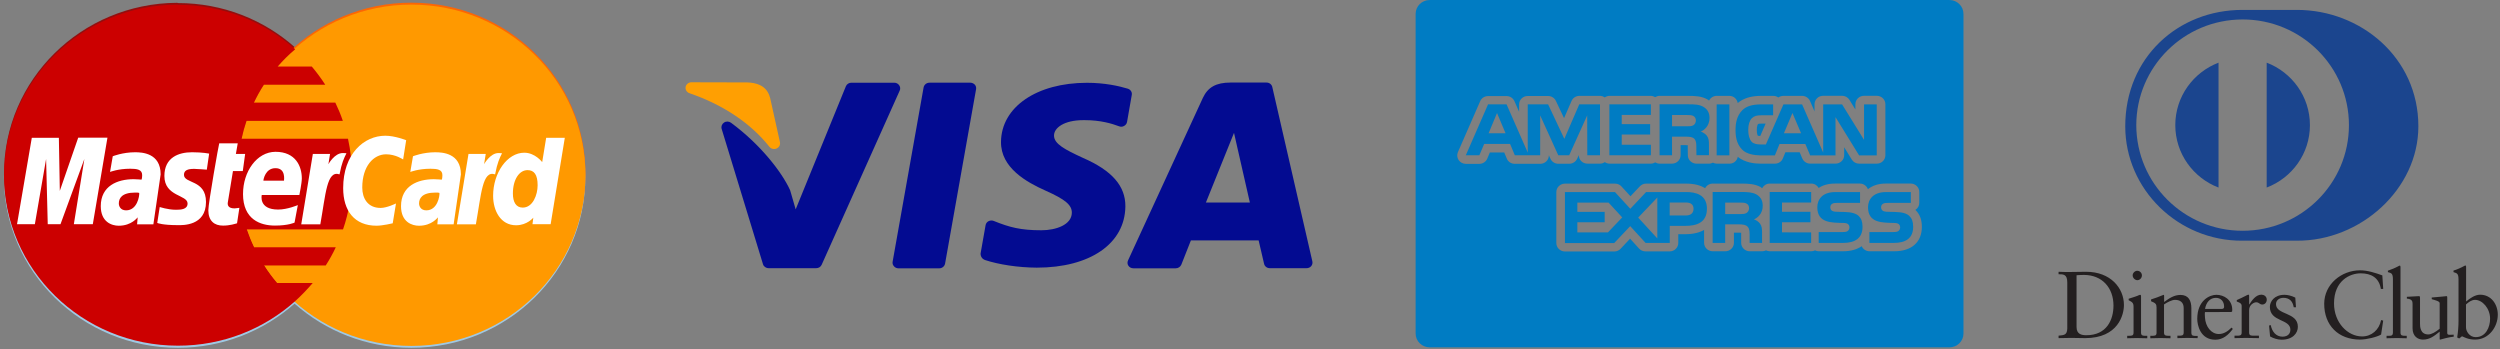 <svg width="179" height="25" viewBox="0 0 179 25" fill="none" xmlns="http://www.w3.org/2000/svg">
<rect x="0" y="0" width="179" height="25" fill="#808080" stroke="none"/>
<g id="Group">
<path id="Vector" fill-rule="evenodd" clip-rule="evenodd" d="M29.452 0.471C26.24 0.471 23.304 1.669 21.098 3.631C18.891 1.669 15.956 0.481 12.744 0.481H12.66C5.825 0.521 0.281 5.976 0.281 12.691C0.281 19.435 5.859 24.901 12.736 24.901C15.949 24.901 18.876 23.701 21.09 21.741C23.305 23.701 26.232 24.901 29.453 24.901C36.331 24.901 41.908 19.427 41.908 12.681V12.673C41.917 5.936 36.337 0.463 29.452 0.471Z" fill="#9FC9E4"/>
<path id="Vector_2" fill-rule="evenodd" clip-rule="evenodd" d="M12.669 0.201C5.833 0.241 0.289 5.698 0.289 12.411C0.289 19.156 5.867 24.621 12.745 24.621C15.975 24.621 18.909 23.415 21.125 21.437C21.575 21.035 21.995 20.592 22.39 20.132H19.84C19.497 19.732 19.187 19.312 18.91 18.878H23.322C23.59 18.458 23.834 18.024 24.042 17.573H18.189C17.987 17.156 17.819 16.729 17.669 16.293H24.562C24.982 15.08 25.2 13.775 25.2 12.421C25.2 11.526 25.1 10.648 24.916 9.803H17.299C17.391 9.368 17.509 8.943 17.651 8.523H24.546C24.396 8.073 24.21 7.637 24.009 7.219H18.179C18.389 6.775 18.624 6.349 18.892 5.939H23.287C22.994 5.479 22.667 5.044 22.323 4.634H19.883C20.26 4.2 20.679 3.781 21.133 3.404C18.918 1.426 15.973 0.22 12.745 0.22C12.719 0.201 12.695 0.201 12.669 0.201Z" fill="#940E0E"/>
<path id="Vector_3" fill-rule="evenodd" clip-rule="evenodd" d="M41.916 12.411C41.916 19.156 36.338 24.629 29.46 24.629C22.584 24.629 17.006 19.164 16.998 12.419V12.411C16.998 5.666 22.576 0.191 29.453 0.191C36.339 0.191 41.916 5.666 41.916 12.411Z" fill="#FC6604"/>
<path id="Vector_4" fill-rule="evenodd" clip-rule="evenodd" d="M41.916 12.551C41.916 19.295 36.338 24.768 29.46 24.768C22.584 24.768 17.006 19.303 16.998 12.558V12.55C16.998 5.804 22.576 0.33 29.453 0.33C36.339 0.33 41.917 5.796 41.917 12.55L41.916 12.551Z" fill="#FF9900"/>
<path id="Vector_5" fill-rule="evenodd" clip-rule="evenodd" d="M12.669 0.331C5.833 0.374 0.289 5.831 0.289 12.541C0.289 19.287 5.867 24.751 12.745 24.751C15.975 24.751 18.909 23.546 21.125 21.568C21.575 21.166 21.995 20.723 22.39 20.264H19.84C19.497 19.861 19.187 19.444 18.91 19.008H23.322C23.59 18.59 23.834 18.155 24.042 17.703H18.189C17.987 17.285 17.819 16.858 17.669 16.423H24.562C24.982 15.209 25.2 13.903 25.2 12.55C25.2 11.655 25.1 10.777 24.916 9.932H17.299C17.391 9.497 17.509 9.07 17.651 8.652H24.546C24.396 8.2 24.21 7.765 24.009 7.347H18.179C18.389 6.904 18.624 6.477 18.892 6.067H23.287C22.994 5.607 22.667 5.172 22.323 4.762H19.883C20.26 4.327 20.679 3.909 21.133 3.532C18.918 1.554 15.973 0.347 12.745 0.347C12.719 0.331 12.695 0.331 12.669 0.331Z" fill="#CC0000"/>
<g id="Group_2">
<path id="Vector_6" fill-rule="evenodd" clip-rule="evenodd" d="M16.972 15.988L17.14 14.881C17.048 14.881 16.914 14.921 16.797 14.921C16.335 14.921 16.285 14.684 16.31 14.503L16.68 12.247H17.384L17.552 11.024H16.889L17.022 10.261H15.697C15.672 10.285 14.917 14.536 14.917 15.053C14.917 15.816 15.353 16.161 15.974 16.153C16.469 16.153 16.846 16.021 16.972 15.988ZM17.399 13.881C17.399 15.718 18.641 16.151 19.689 16.151C20.662 16.151 21.089 15.939 21.089 15.939L21.325 14.684C21.325 14.684 20.587 15.004 19.915 15.004C18.49 15.004 18.742 13.962 18.742 13.962H21.434C21.434 13.962 21.61 13.117 21.61 12.772C21.61 11.919 21.175 10.869 19.724 10.869C18.382 10.877 17.401 12.289 17.401 13.881H17.399ZM19.723 12.041C20.469 12.041 20.335 12.861 20.335 12.936H18.859C18.859 12.846 19.002 12.041 19.723 12.041ZM28.119 15.988L28.353 14.568C28.353 14.568 27.699 14.888 27.255 14.888C26.315 14.888 25.938 14.183 25.938 13.428C25.938 11.894 26.75 11.048 27.648 11.048C28.328 11.048 28.864 11.418 28.864 11.418L29.082 10.038C29.082 10.038 28.277 9.718 27.589 9.718C26.055 9.718 24.571 11.024 24.571 13.468C24.571 15.094 25.376 16.161 26.961 16.161C27.406 16.161 28.119 15.988 28.119 15.988ZM9.683 10.901C8.777 10.901 8.073 11.188 8.073 11.188L7.879 12.311C7.879 12.311 8.459 12.081 9.323 12.081C9.817 12.081 10.178 12.141 10.178 12.534C10.178 12.772 10.135 12.862 10.135 12.862C10.135 12.862 9.749 12.83 9.565 12.83C8.415 12.83 7.215 13.306 7.215 14.76C7.215 15.9 8.005 16.162 8.5 16.162C9.44 16.162 9.842 15.562 9.858 15.562L9.816 16.062H10.982L11.502 12.486C11.502 10.951 10.152 10.902 9.682 10.902L9.683 10.901ZM9.968 13.814C9.993 14.034 9.825 15.061 9.028 15.061C8.618 15.061 8.508 14.749 8.508 14.569C8.508 14.216 8.701 13.789 9.674 13.789C9.9 13.781 9.925 13.806 9.968 13.814ZM12.745 16.121C13.047 16.121 14.749 16.194 14.749 14.461C14.749 12.846 13.172 13.166 13.172 12.517C13.172 12.197 13.432 12.091 13.902 12.091C14.087 12.091 14.808 12.148 14.808 12.148L14.975 10.998C14.975 10.998 14.505 10.901 13.75 10.901C12.77 10.901 11.77 11.287 11.77 12.599C11.77 14.085 13.43 13.937 13.43 14.569C13.43 14.987 12.97 15.019 12.61 15.019C11.99 15.019 11.435 14.815 11.435 14.823L11.259 15.963C11.285 15.973 11.629 16.12 12.745 16.12V16.121ZM39.106 9.867L38.821 11.607C38.821 11.607 38.317 10.934 37.537 10.934C36.321 10.934 35.307 12.37 35.307 14.019C35.307 15.086 35.843 16.129 36.95 16.129C37.748 16.129 38.184 15.586 38.184 15.586L38.126 16.054H39.426L40.44 9.867H39.107H39.106ZM38.494 13.264C38.494 13.954 38.15 14.864 37.428 14.864C36.948 14.864 36.723 14.47 36.723 13.854C36.723 12.846 37.183 12.181 37.771 12.181C38.241 12.181 38.494 12.501 38.494 13.264ZM2.495 16.054L3.301 11.384L3.418 16.054H4.331L6.041 11.384L5.287 16.054H6.645L7.693 9.859H5.599L4.282 13.666L4.215 9.866H2.277L1.219 16.055M22.935 16.061C23.321 13.911 23.395 12.165 24.311 12.485C24.471 11.648 24.629 11.328 24.806 10.975C24.806 10.975 24.722 10.958 24.546 10.958C23.95 10.958 23.514 11.754 23.514 11.754L23.631 11.024H22.399L21.569 16.062H22.935V16.061ZM31.179 10.901C30.274 10.901 29.569 11.188 29.569 11.188L29.377 12.312C29.377 12.312 29.955 12.082 30.819 12.082C31.314 12.082 31.675 12.142 31.675 12.535C31.675 12.773 31.633 12.863 31.633 12.863C31.633 12.863 31.247 12.831 31.063 12.831C29.913 12.831 28.713 13.307 28.713 14.761C28.713 15.901 29.503 16.163 29.997 16.163C30.937 16.163 31.339 15.563 31.357 15.563L31.314 16.063H32.48L33 12.487C33 10.952 31.65 10.903 31.18 10.903L31.179 10.901ZM31.465 13.814C31.49 14.034 31.322 15.061 30.525 15.061C30.115 15.061 30.005 14.749 30.005 14.569C30.005 14.216 30.207 13.789 31.171 13.789C31.406 13.781 31.423 13.806 31.465 13.814ZM34.073 16.061C34.459 13.911 34.535 12.165 35.449 12.485C35.609 11.648 35.769 11.328 35.944 10.975C35.944 10.975 35.86 10.958 35.692 10.958C35.097 10.958 34.662 11.754 34.662 11.754L34.778 11.024H33.544L32.714 16.062H34.072L34.073 16.061Z" fill="white"/>
</g>
<g id="Group_3">
<path id="Vector_7" fill-rule="evenodd" clip-rule="evenodd" d="M162.295 13.431V4.486C164.105 5.179 165.391 6.918 165.391 8.958C165.391 10.998 164.111 12.736 162.295 13.428V13.431ZM160.555 17.233H164.465C169.008 17.259 173.155 13.547 173.155 9.043C173.155 4.111 169.008 0.709 164.465 0.709H160.555C155.953 0.709 152.168 4.111 152.168 9.042C152.168 13.557 155.952 17.26 160.553 17.234L160.555 17.233ZM160.571 1.393C164.777 1.393 168.184 4.779 168.184 8.959C168.184 13.139 164.777 16.523 160.571 16.523C156.365 16.523 152.967 13.138 152.958 8.959C152.966 4.779 156.372 1.394 160.57 1.394L160.571 1.393ZM155.751 8.959C155.751 6.919 157.038 5.179 158.847 4.487V13.43C157.037 12.736 155.751 10.997 155.751 8.958V8.959Z" fill="#1B458E"/>
<path id="Vector_8" fill-rule="evenodd" clip-rule="evenodd" d="M168.993 24.316C167.411 24.316 166.413 23.286 166.413 21.751C166.413 20.351 167.651 19.355 168.977 19.355C169.527 19.355 170.055 19.532 170.574 19.717L170.638 20.69H170.471C170.344 19.893 169.785 19.57 169.026 19.57C168.251 19.57 167.116 20.094 167.116 21.726C167.116 23.101 168.091 24.089 169.13 24.089C169.8 24.089 170.35 23.622 170.487 22.915L170.637 22.955L170.487 23.952C170.207 24.129 169.44 24.314 168.993 24.314V24.316ZM157.347 24.211C157.107 24.211 156.877 24.195 156.627 24.195C156.381 24.195 156.141 24.203 155.901 24.211V24.034H156.021C156.214 24.034 156.351 24.034 156.351 23.809V22.049C156.351 21.662 156.111 21.469 155.727 21.469C155.511 21.469 155.167 21.646 154.944 21.799V23.817C154.944 24.042 155.096 24.042 155.287 24.042H155.407V24.22C155.167 24.22 154.937 24.204 154.687 24.204C154.449 24.204 154.201 24.212 153.961 24.22V24.043H154.081C154.273 24.043 154.409 24.043 154.409 23.819V22.019C154.409 21.769 154.337 21.697 154.017 21.569V21.439C154.305 21.343 154.584 21.254 154.912 21.109C154.929 21.109 154.952 21.126 154.952 21.182V21.622C155.336 21.342 155.672 21.117 156.127 21.117C156.702 21.117 156.902 21.535 156.902 22.073V23.827C156.902 24.052 157.046 24.052 157.237 24.052H157.357L157.349 24.212L157.347 24.211ZM161.037 22.209V23.809C161.037 24.034 161.173 24.034 161.365 24.034H161.74V24.211C161.365 24.203 161.085 24.195 160.798 24.195C160.518 24.195 160.238 24.203 159.991 24.211V24.034H160.176C160.366 24.034 160.503 24.034 160.503 23.809V21.896C160.503 21.686 160.256 21.638 160.153 21.59V21.484C160.647 21.274 160.919 21.099 160.973 21.099C161.013 21.099 161.038 21.114 161.038 21.186V21.796H161.054C161.222 21.532 161.51 21.098 161.917 21.098C162.085 21.098 162.3 21.208 162.3 21.458C162.3 21.643 162.172 21.804 161.98 21.804C161.772 21.804 161.772 21.644 161.533 21.644C161.413 21.644 161.037 21.796 161.037 22.206V22.209ZM163.993 23.616C163.993 22.812 162.523 23.069 162.523 21.976C162.523 21.598 162.827 21.108 163.569 21.108C163.784 21.108 164.072 21.172 164.343 21.308L164.391 22H164.231C164.161 21.573 163.928 21.324 163.489 21.324C163.217 21.324 162.961 21.484 162.961 21.774C162.961 22.57 164.527 22.329 164.527 23.398C164.527 23.848 164.167 24.323 163.361 24.323C163.089 24.323 162.771 24.226 162.538 24.089L162.465 23.309L162.585 23.276C162.673 23.726 162.945 24.106 163.44 24.106C163.84 24.096 163.99 23.856 163.99 23.614L163.993 23.616ZM159.759 22.338L159.822 22.298C159.83 22.258 159.83 22.218 159.83 22.178C159.823 21.453 159.232 21.108 158.69 21.108C158.218 21.108 157.323 21.502 157.323 22.836C157.323 23.27 157.539 24.324 158.617 24.324C159.177 24.324 159.56 23.97 159.871 23.552L159.776 23.456C159.529 23.706 159.233 23.916 158.866 23.916C158.323 23.916 157.916 23.384 157.876 22.741C157.859 22.507 157.859 22.411 157.876 22.346L159.759 22.338ZM158.656 21.325C159.032 21.325 159.246 21.605 159.246 21.952C159.246 22.032 159.231 22.122 159.056 22.122H157.881C157.961 21.632 158.249 21.326 158.656 21.326V21.325ZM149.286 24.211C151.683 24.211 152.074 22.515 152.074 21.839C152.074 20.633 151.124 19.459 149.367 19.459C148.863 19.459 148.48 19.475 148.193 19.475C147.929 19.475 147.657 19.475 147.393 19.459V19.636C147.697 19.644 148.017 19.604 148.017 20.216V23.52C148.001 23.985 147.801 23.993 147.394 24.033V24.21C147.697 24.202 147.994 24.194 148.304 24.194C148.624 24.202 148.934 24.21 149.287 24.21L149.286 24.211ZM148.68 19.709C148.8 19.701 148.928 19.685 149.208 19.685C150.51 19.685 151.325 20.601 151.325 21.879C151.325 22.892 150.845 24.002 149.385 24.002C149.055 24.002 148.681 23.939 148.681 23.416V19.71L148.68 19.709ZM152.698 19.717C152.698 19.547 152.858 19.387 153.026 19.387C153.202 19.387 153.361 19.532 153.361 19.717C153.361 19.902 153.211 20.062 153.027 20.062C152.859 20.055 152.699 19.895 152.699 19.718L152.698 19.717ZM171.333 23.809V20.014C171.333 19.572 171.229 19.556 170.973 19.484V19.379C171.245 19.291 171.525 19.169 171.669 19.089C171.739 19.049 171.796 19.017 171.819 19.017C171.859 19.017 171.875 19.057 171.875 19.114V23.817C171.875 24.042 172.027 24.042 172.211 24.042H172.323V24.22C172.091 24.22 171.859 24.204 171.613 24.204C171.373 24.204 171.125 24.212 170.877 24.22V24.043H171.005C171.205 24.043 171.332 24.043 171.332 23.811L171.333 23.809ZM153.043 24.203C152.803 24.203 152.555 24.211 152.307 24.219V24.042H152.435C152.627 24.042 152.762 24.042 152.762 23.818V21.968C152.762 21.671 152.659 21.631 152.412 21.495V21.39C152.73 21.294 153.106 21.165 153.13 21.14C153.178 21.117 153.218 21.11 153.25 21.11C153.282 21.11 153.298 21.15 153.298 21.205V23.818C153.298 24.043 153.448 24.043 153.633 24.043H153.745V24.221C153.529 24.213 153.29 24.205 153.042 24.205L153.043 24.203ZM176.03 20.023V22.949C176.03 23.367 175.998 23.761 175.934 24.163L176.078 24.235L176.278 24.075C176.453 24.147 176.718 24.315 177.22 24.315C178.187 24.315 178.842 23.423 178.842 22.531C178.842 21.791 178.37 21.101 177.58 21.101C177.212 21.101 176.845 21.357 176.573 21.591V19.106C176.573 19.049 176.557 19.009 176.517 19.009C176.493 19.009 176.445 19.041 176.365 19.082C176.222 19.162 175.942 19.292 175.67 19.372V19.485C175.926 19.565 176.03 19.581 176.03 20.023ZM176.573 21.791C176.757 21.631 176.963 21.469 177.213 21.469C177.739 21.469 178.29 22.079 178.29 22.819C178.29 23.423 177.987 24.139 177.26 24.139C176.805 24.139 176.565 23.705 176.565 23.447V21.791H176.573ZM173.273 23.158C173.273 23.358 173.273 23.946 173.865 23.946C174.097 23.946 174.4 23.769 174.68 23.536V21.703C174.68 21.566 174.353 21.493 174.113 21.421V21.301C174.72 21.261 175.103 21.204 175.167 21.204C175.223 21.204 175.223 21.252 175.223 21.324V23.841C175.223 23.961 175.295 23.971 175.415 23.971C175.495 23.971 175.599 23.961 175.685 23.961V24.107C175.391 24.131 174.84 24.275 174.712 24.317L174.68 24.299V23.745C174.273 24.075 173.96 24.315 173.482 24.315C173.114 24.315 172.739 24.075 172.739 23.505V21.759C172.739 21.582 172.714 21.413 172.331 21.381V21.251C172.571 21.244 173.113 21.204 173.201 21.204C173.273 21.204 173.273 21.252 173.273 21.404V23.158Z" fill="#231F20"/>
</g>
<g id="Group_4">
<path id="Vector_9" fill-rule="evenodd" clip-rule="evenodd" d="M80.795 19.031C80.875 19.145 81.005 19.211 81.153 19.211H84.181C84.361 19.211 84.511 19.107 84.581 18.954C84.949 18.008 85.188 17.416 85.268 17.214H90.118C90.208 17.568 90.418 18.504 90.508 18.887C90.548 19.069 90.716 19.202 90.915 19.202H93.555C93.685 19.202 93.805 19.146 93.885 19.052C93.963 18.955 93.993 18.832 93.963 18.707L91.095 6.227C91.055 6.045 90.885 5.911 90.685 5.911H88.107C87.071 5.911 86.483 6.245 86.125 7.009L80.775 18.629C80.705 18.772 80.715 18.916 80.795 19.029V19.031ZM88.355 9.513L88.615 10.659L89.49 14.501H86.343L88.355 9.513ZM70.506 18.611C71.502 18.944 72.896 19.155 74.231 19.164C78.057 19.164 80.547 17.444 80.577 14.778C80.587 13.316 79.62 12.208 77.529 11.3C76.244 10.706 75.467 10.305 75.467 9.703C75.467 9.158 76.184 8.603 77.559 8.603H77.669C78.814 8.603 79.619 8.853 80.129 9.043C80.249 9.091 80.377 9.083 80.487 9.015C80.597 8.958 80.677 8.852 80.697 8.728L81.035 6.798C81.075 6.598 80.945 6.406 80.745 6.348C80.118 6.158 79.103 5.928 77.828 5.928C74.222 5.928 71.692 7.668 71.672 10.162C71.652 12.006 73.486 13.038 74.86 13.649C76.275 14.279 76.753 14.681 76.743 15.235C76.733 16.095 75.608 16.487 74.563 16.487C73.079 16.487 72.283 16.277 71.146 15.817C71.026 15.77 70.896 15.779 70.778 15.837C70.668 15.894 70.588 15.999 70.568 16.123L70.21 18.149C70.2 18.349 70.32 18.541 70.51 18.609L70.506 18.611Z" fill="#030B91"/>
<path id="Vector_10" fill-rule="evenodd" clip-rule="evenodd" d="M49.37 6.675C51.79 7.505 53.762 8.835 55.087 10.507C55.167 10.612 55.297 10.669 55.427 10.669C55.487 10.669 55.545 10.659 55.605 10.631C55.785 10.554 55.885 10.363 55.845 10.181L55.137 6.991C55.137 6.981 55.137 6.981 55.127 6.971C54.877 6.063 54.071 5.921 53.494 5.901H53.474L49.509 5.891C49.299 5.891 49.129 6.034 49.089 6.226C49.059 6.416 49.169 6.608 49.369 6.676L49.37 6.675Z" fill="#FF9F02"/>
<path id="Vector_11" fill-rule="evenodd" clip-rule="evenodd" d="M64.012 19.069C64.092 19.164 64.212 19.212 64.33 19.212H67.25C67.458 19.212 67.627 19.07 67.667 18.879L69.887 6.389C69.907 6.274 69.877 6.149 69.799 6.064C69.719 5.978 69.599 5.921 69.479 5.921H66.551C66.341 5.921 66.171 6.063 66.131 6.254L63.911 18.744C63.891 18.858 63.922 18.974 64.012 19.069ZM52.338 8.787C52.188 8.681 51.99 8.672 51.84 8.777C51.69 8.873 51.62 9.054 51.67 9.227L54.63 18.917C54.68 19.087 54.848 19.202 55.037 19.202H58.444C58.614 19.202 58.764 19.108 58.832 18.955L64.42 6.485C64.48 6.36 64.46 6.217 64.38 6.102C64.3 5.988 64.17 5.922 64.032 5.922H60.954C60.784 5.922 60.624 6.026 60.564 6.179L56.97 14.989L56.58 13.642C56.57 13.622 56.57 13.604 56.56 13.594C55.984 12.334 54.46 10.353 52.338 8.787Z" fill="#030B91"/>
</g>
<g id="Group_5">
<path id="Vector_12" fill-rule="evenodd" clip-rule="evenodd" d="M118.203 11.119H115.231V7.469H118.203V8.229H116.115V8.887H118.15V9.635H116.116V10.365H118.204L118.203 11.119ZM111.573 11.119L110.277 8.263V11.119H108.462L108.122 10.305H106.268L105.921 11.119H104.951L106.546 7.469H107.869L109.386 10.923V7.469H110.843L112.006 9.941L113.076 7.469H114.56V11.119H113.65L113.643 8.263L112.353 11.119H111.575H111.573ZM107.799 9.544L107.187 8.094L106.582 9.544H107.799ZM122.215 14.95C122.215 15.964 121.445 16.172 120.665 16.172H119.555V17.395H117.825L116.723 16.192L115.579 17.402H112.049V13.752H115.632L116.73 14.949L117.86 13.751H120.713C121.419 13.745 122.217 13.941 122.217 14.948L122.215 14.95ZM116.151 15.567L115.173 14.507H112.939V15.17H114.894V15.912H112.939V16.642H115.127L116.151 15.567ZM118.664 14.143L117.294 15.58L118.664 17.07V14.143ZM121.257 14.949C121.257 14.629 121.037 14.499 120.712 14.499H119.55V15.429H120.7C121.046 15.429 121.257 15.267 121.257 14.949ZM119.715 11.117H118.825V7.467H120.872C121.325 7.467 121.664 7.48 121.95 7.643C122.23 7.805 122.402 8.046 122.402 8.449C122.402 9.029 122.002 9.334 121.777 9.419C121.97 9.489 122.137 9.619 122.217 9.724C122.342 9.907 122.362 10.069 122.362 10.394V11.11H121.465L121.458 10.65C121.458 10.428 121.478 10.116 121.318 9.94C121.185 9.81 120.992 9.784 120.668 9.784H119.716V11.118L119.715 11.117ZM119.715 9.041H120.799C120.971 9.041 121.119 9.041 121.237 8.971C121.35 8.911 121.424 8.781 121.424 8.625C121.424 8.469 121.35 8.358 121.237 8.3C121.131 8.242 120.971 8.236 120.812 8.236H119.716V9.042L119.715 9.041ZM123.825 7.474H122.913V11.124H123.823V7.474H123.825ZM124.742 10.714C124.43 10.401 124.264 9.984 124.264 9.321C124.264 8.781 124.364 8.287 124.744 7.896C125.029 7.604 125.481 7.474 126.092 7.474H126.957V8.254H126.112C125.787 8.254 125.6 8.3 125.428 8.469C125.275 8.625 125.175 8.911 125.175 9.295C125.175 9.685 125.255 9.965 125.421 10.155C125.561 10.297 125.806 10.342 126.038 10.342H126.438L127.694 7.474H129.03L130.54 10.921V7.476H131.895L133.465 10.013V7.476H134.375V11.126H133.112L131.422 8.386V11.126H129.608L129.262 10.312H127.414L127.081 11.126H126.031C125.599 11.12 125.048 11.029 124.741 10.716L124.742 10.714ZM127.728 9.542H128.958L128.34 8.092L127.728 9.542ZM125.86 8.898C125.853 8.91 125.787 9.04 125.787 9.294C125.787 9.541 125.827 9.664 125.86 9.717C125.893 9.722 125.946 9.737 126.033 9.737L126.419 8.851H126.113C125.907 8.851 125.887 8.877 125.861 8.896L125.86 8.898ZM140.585 0.991V23.881C140.585 24.429 140.133 24.871 139.575 24.871H102.369C101.811 24.871 101.359 24.429 101.359 23.881V0.991C101.359 0.443 101.811 0.001 102.369 0.001H139.579C140.131 0.001 140.583 0.443 140.583 0.991H140.585ZM111.575 11.724H112.359C112.605 11.724 112.824 11.581 112.924 11.366L113.044 11.106V11.119C113.044 11.449 113.316 11.717 113.662 11.717H114.572C114.699 11.717 114.806 11.672 114.905 11.607C115.005 11.672 115.111 11.717 115.238 11.717H118.208C118.322 11.717 118.428 11.677 118.515 11.627C118.608 11.677 118.708 11.717 118.821 11.717H119.711C120.051 11.717 120.331 11.45 120.331 11.112V10.392H120.669C120.749 10.392 120.803 10.392 120.843 10.398C120.85 10.463 120.843 10.534 120.843 10.58V10.658L120.85 11.12C120.85 11.45 121.13 11.718 121.47 11.718H122.367C122.467 11.718 122.56 11.686 122.647 11.648C122.733 11.692 122.827 11.718 122.925 11.718H123.835C124.135 11.718 124.368 11.51 124.428 11.23C124.933 11.647 125.645 11.718 126.044 11.718H127.088C127.334 11.718 127.568 11.568 127.653 11.341L127.833 10.904H128.857L129.043 11.346C129.143 11.568 129.363 11.716 129.608 11.716H131.423C131.763 11.716 132.043 11.45 132.043 11.112V10.542L132.587 11.425C132.7 11.608 132.899 11.718 133.112 11.718H134.376C134.716 11.718 134.994 11.451 134.994 11.113V7.464C134.994 7.132 134.721 6.859 134.376 6.859H133.466C133.126 6.859 132.846 7.125 132.846 7.464V7.841L132.421 7.151C132.309 6.968 132.109 6.858 131.896 6.858H130.54C130.2 6.858 129.92 7.124 129.92 7.463V7.977L129.595 7.227C129.495 7.007 129.275 6.864 129.029 6.864H127.692C127.559 6.864 127.426 6.91 127.326 6.981C127.226 6.903 127.094 6.864 126.961 6.864H126.096C125.366 6.864 124.819 7.04 124.42 7.378C124.375 7.092 124.13 6.864 123.823 6.864H122.913C122.673 6.864 122.467 7.007 122.367 7.202C122.327 7.177 122.3 7.145 122.254 7.119C121.834 6.885 121.396 6.865 120.864 6.865H118.816C118.703 6.865 118.596 6.905 118.51 6.955C118.417 6.905 118.317 6.865 118.204 6.865H115.232C115.106 6.865 114.999 6.911 114.9 6.975C114.8 6.911 114.694 6.865 114.567 6.865H113.084C112.838 6.865 112.612 7.008 112.519 7.235L111.986 8.459L111.401 7.223C111.301 7.009 111.081 6.873 110.843 6.873H109.386C109.046 6.873 108.768 7.139 108.768 7.478V8.005L108.434 7.243C108.334 7.023 108.114 6.879 107.869 6.879H106.547C106.301 6.879 106.075 7.022 105.982 7.243L104.386 10.893C104.306 11.083 104.326 11.29 104.439 11.459C104.552 11.629 104.745 11.732 104.951 11.732H105.921C106.168 11.732 106.394 11.582 106.487 11.36L106.673 10.918H107.703L107.89 11.36C107.984 11.588 108.21 11.73 108.463 11.73H110.278C110.618 11.73 110.898 11.464 110.898 11.126V11.113L111.016 11.373C111.11 11.583 111.329 11.726 111.576 11.726L111.575 11.724ZM137.605 16.244C137.605 15.737 137.465 15.354 137.161 15.048L137.141 15.028C137.314 14.918 137.421 14.736 137.421 14.521V13.747C137.421 13.415 137.147 13.142 136.808 13.142H135.018C134.46 13.142 134.048 13.305 133.742 13.546C133.655 13.312 133.436 13.143 133.17 13.143H131.388C130.896 13.143 130.51 13.261 130.218 13.456C130.111 13.274 129.918 13.144 129.686 13.144H126.713C126.473 13.144 126.275 13.281 126.168 13.477C126.128 13.451 126.095 13.412 126.048 13.385C125.616 13.159 125.158 13.145 124.685 13.145H122.631C122.391 13.145 122.185 13.282 122.086 13.478C121.773 13.276 121.334 13.146 120.709 13.146H117.864C117.691 13.146 117.532 13.218 117.412 13.342L116.742 14.052L116.096 13.348C115.982 13.218 115.816 13.148 115.636 13.148H112.053C111.713 13.148 111.433 13.414 111.433 13.752V17.402C111.433 17.732 111.707 18.006 112.053 18.006H115.583C115.756 18.006 115.916 17.936 116.036 17.811L116.714 17.089L117.359 17.799C117.479 17.929 117.645 17.999 117.819 17.999H119.547C119.887 17.999 120.165 17.733 120.165 17.395V16.769H120.657C121.255 16.769 121.694 16.646 122.013 16.464V17.386C122.013 17.718 122.286 17.991 122.633 17.991H123.529C123.869 17.991 124.149 17.725 124.149 17.386V16.658H124.487C124.567 16.658 124.627 16.658 124.667 16.664C124.673 16.729 124.673 16.807 124.667 16.859V17.386C124.667 17.718 124.939 17.991 125.285 17.991H126.175C126.275 17.991 126.362 17.965 126.449 17.926C126.529 17.966 126.621 17.991 126.721 17.991H129.693C129.793 17.991 129.88 17.965 129.959 17.926C130.039 17.966 130.126 17.991 130.225 17.991H131.961C132.513 17.991 132.965 17.861 133.297 17.627C133.39 17.842 133.61 17.991 133.863 17.991H135.598C136.854 18.004 137.605 17.347 137.605 16.248V16.244ZM132.067 15.178L131.587 15.165C131.437 15.165 131.337 15.158 131.243 15.125C131.13 15.087 131.05 14.989 131.05 14.853C131.05 14.736 131.084 14.651 131.184 14.593C131.27 14.533 131.377 14.527 131.544 14.527H133.179V13.753H131.396C130.458 13.753 130.119 14.306 130.119 14.84C130.119 15.99 131.163 15.938 131.994 15.964C132.154 15.964 132.24 15.99 132.314 16.042C132.374 16.094 132.42 16.179 132.42 16.282C132.42 16.38 132.38 16.465 132.314 16.524C132.241 16.594 132.121 16.614 131.949 16.614H130.219V17.394H131.954C132.852 17.394 133.357 17.031 133.357 16.244C133.357 15.867 133.264 15.644 133.091 15.47C132.885 15.275 132.553 15.19 132.067 15.177V15.178ZM125.584 15.705C125.784 15.775 125.944 15.907 126.016 16.011C126.143 16.186 126.163 16.355 126.163 16.674V17.396H125.273V16.941C125.273 16.721 125.293 16.394 125.125 16.225C124.992 16.095 124.799 16.063 124.475 16.063H123.523V17.396H122.625V13.746H124.68C125.133 13.746 125.46 13.766 125.75 13.916C126.03 14.079 126.21 14.313 126.21 14.729C126.217 15.315 125.817 15.614 125.584 15.705ZM125.232 14.898C125.232 14.742 125.165 14.632 125.046 14.573C124.939 14.508 124.78 14.508 124.62 14.508H123.524V15.328H124.608C124.781 15.328 124.928 15.321 125.048 15.25C125.166 15.177 125.233 15.053 125.233 14.897L125.232 14.898ZM126.708 17.396H129.678V16.642L127.591 16.636V15.914H129.626V15.166H127.591V14.501H129.679V13.747H126.709V17.397L126.708 17.396ZM135.703 15.178L135.225 15.165C135.072 15.165 134.972 15.158 134.879 15.125C134.767 15.087 134.687 14.989 134.687 14.853C134.687 14.736 134.72 14.651 134.82 14.593C134.907 14.533 135.014 14.527 135.18 14.527H136.816V13.753H135.026C134.096 13.753 133.75 14.306 133.75 14.84C133.75 15.99 134.794 15.938 135.626 15.964C135.779 15.964 135.872 15.99 135.946 16.042C136.006 16.094 136.051 16.179 136.051 16.282C136.051 16.38 136.006 16.465 135.946 16.524C135.873 16.594 135.753 16.614 135.58 16.614H133.85V17.394H135.586C136.483 17.394 136.982 17.031 136.982 16.244C136.982 15.867 136.889 15.644 136.716 15.47C136.523 15.275 136.191 15.19 135.706 15.177L135.703 15.178Z" fill="#007CC3"/>
</g>
</g>
</svg>
